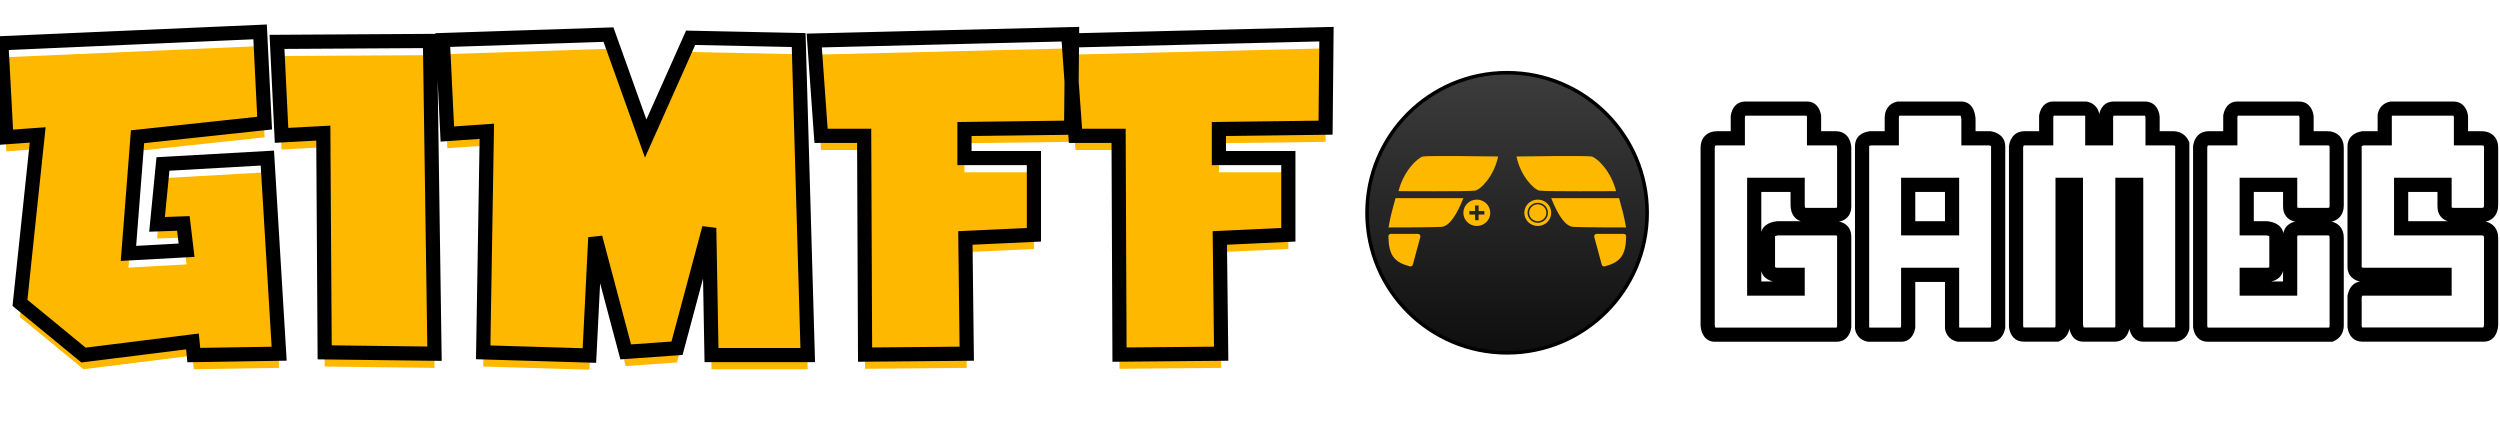 <svg width="705" height="125" viewBox="0 0 705 125" fill="none" xmlns="http://www.w3.org/2000/svg">
<mask id="path-1-outside-1_43_7" maskUnits="userSpaceOnUse" x="-2" y="6" width="379" height="97" fill="black">
<rect fill="white" x="-2" y="6" width="379" height="97"/>
<path d="M73.344 8.992L74.624 34.72L38.784 38.56L36.224 71.456L52.608 70.56L51.712 63.008L44.288 63.264L45.952 46.24L75.392 44.576L78.72 99.744L54.656 100.128L54.272 96.288L23.552 100.128L5.632 85.408L10.624 38.048L1.792 38.688L0.384 12.192L73.344 8.992ZM79.396 38.176L78.116 11.808L121.252 11.552L122.532 99.744L91.556 99.36L91.172 37.536L79.396 38.176ZM126.149 37.792L124.869 11.296L171.589 9.76L182.085 39.072L194.757 10.656L225.221 11.296L227.781 100.128H200.645L200.005 64.288L190.917 98.208L176.453 99.232L167.877 66.976L166.213 100.256L136.261 99.36L137.285 37.024L126.149 37.792ZM302.317 9.632L302.061 36L271.981 36.384V44.576H291.565V66.208L272.237 67.104L272.621 99.744L243.949 100L243.693 38.304H231.533L229.613 11.424L302.317 9.632ZM374.067 9.632L373.811 36L343.731 36.384V44.576H363.315V66.208L343.987 67.104L344.371 99.744L315.699 100L315.443 38.304H303.283L301.363 11.424L374.067 9.632Z"/>
</mask>
<g filter="url(#filter0_i_43_7)">
<path d="M73.344 8.992L74.624 34.72L38.784 38.56L36.224 71.456L52.608 70.56L51.712 63.008L44.288 63.264L45.952 46.24L75.392 44.576L78.72 99.744L54.656 100.128L54.272 96.288L23.552 100.128L5.632 85.408L10.624 38.048L1.792 38.688L0.384 12.192L73.344 8.992ZM79.396 38.176L78.116 11.808L121.252 11.552L122.532 99.744L91.556 99.36L91.172 37.536L79.396 38.176ZM126.149 37.792L124.869 11.296L171.589 9.76L182.085 39.072L194.757 10.656L225.221 11.296L227.781 100.128H200.645L200.005 64.288L190.917 98.208L176.453 99.232L167.877 66.976L166.213 100.256L136.261 99.36L137.285 37.024L126.149 37.792ZM302.317 9.632L302.061 36L271.981 36.384V44.576H291.565V66.208L272.237 67.104L272.621 99.744L243.949 100L243.693 38.304H231.533L229.613 11.424L302.317 9.632ZM374.067 9.632L373.811 36L343.731 36.384V44.576H363.315V66.208L343.987 67.104L344.371 99.744L315.699 100L315.443 38.304H303.283L301.363 11.424L374.067 9.632Z" fill="#FFB800"/>
</g>
<path d="M73.344 8.992L75.341 8.893L75.243 6.907L73.256 6.994L73.344 8.992ZM74.624 34.72L74.837 36.709L76.715 36.507L76.621 34.621L74.624 34.72ZM38.784 38.56L38.571 36.571L36.919 36.748L36.79 38.405L38.784 38.56ZM36.224 71.456L34.23 71.301L34.053 73.578L36.333 73.453L36.224 71.456ZM52.608 70.56L52.717 72.557L54.845 72.441L54.594 70.324L52.608 70.56ZM51.712 63.008L53.698 62.772L53.481 60.946L51.643 61.009L51.712 63.008ZM44.288 63.264L42.297 63.069L42.075 65.341L44.357 65.263L44.288 63.264ZM45.952 46.24L45.839 44.243L44.128 44.34L43.962 46.045L45.952 46.24ZM75.392 44.576L77.388 44.456L77.268 42.467L75.279 42.579L75.392 44.576ZM78.72 99.744L78.752 101.744L80.842 101.71L80.716 99.624L78.72 99.744ZM54.656 100.128L52.666 100.327L52.849 102.157L54.688 102.128L54.656 100.128ZM54.272 96.288L56.262 96.089L56.058 94.049L54.024 94.303L54.272 96.288ZM23.552 100.128L22.282 101.673L22.947 102.219L23.8 102.113L23.552 100.128ZM5.632 85.408L3.643 85.198L3.53 86.27L4.363 86.954L5.632 85.408ZM10.624 38.048L12.613 38.258L12.864 35.88L10.479 36.053L10.624 38.048ZM1.792 38.688L-0.205 38.794L-0.097 40.83L1.937 40.683L1.792 38.688ZM0.384 12.192L0.296 10.194L-1.72 10.282L-1.613 12.298L0.384 12.192ZM71.347 9.091L72.626 34.819L76.621 34.621L75.341 8.893L71.347 9.091ZM74.411 32.731L38.571 36.571L38.997 40.549L74.837 36.709L74.411 32.731ZM36.79 38.405L34.23 71.301L38.218 71.611L40.778 38.715L36.79 38.405ZM36.333 73.453L52.717 72.557L52.499 68.563L36.115 69.459L36.333 73.453ZM54.594 70.324L53.698 62.772L49.726 63.244L50.622 70.796L54.594 70.324ZM51.643 61.009L44.219 61.265L44.357 65.263L51.781 65.007L51.643 61.009ZM46.279 63.459L47.943 46.435L43.962 46.045L42.297 63.069L46.279 63.459ZM46.065 48.237L75.505 46.573L75.279 42.579L45.839 44.243L46.065 48.237ZM73.396 44.696L76.724 99.864L80.716 99.624L77.388 44.456L73.396 44.696ZM78.688 97.744L54.624 98.128L54.688 102.128L78.752 101.744L78.688 97.744ZM56.646 99.929L56.262 96.089L52.282 96.487L52.666 100.327L56.646 99.929ZM54.024 94.303L23.304 98.143L23.8 102.113L54.52 98.273L54.024 94.303ZM24.822 98.583L6.901 83.862L4.363 86.954L22.282 101.673L24.822 98.583ZM7.621 85.618L12.613 38.258L8.635 37.838L3.643 85.198L7.621 85.618ZM10.479 36.053L1.647 36.693L1.937 40.683L10.768 40.043L10.479 36.053ZM3.789 38.582L2.381 12.086L-1.613 12.298L-0.205 38.794L3.789 38.582ZM0.472 14.19L73.432 10.99L73.256 6.994L0.296 10.194L0.472 14.19ZM79.396 38.176L77.398 38.273L77.496 40.282L79.504 40.173L79.396 38.176ZM78.116 11.808L78.104 9.808L76.017 9.82L76.118 11.905L78.116 11.808ZM121.252 11.552L123.252 11.523L123.223 9.54L121.24 9.552L121.252 11.552ZM122.532 99.744L122.507 101.744L124.562 101.769L124.532 99.715L122.532 99.744ZM91.556 99.36L89.556 99.372L89.568 101.336L91.531 101.36L91.556 99.36ZM91.172 37.536L93.172 37.524L93.159 35.425L91.064 35.539L91.172 37.536ZM81.394 38.079L80.114 11.711L76.118 11.905L77.398 38.273L81.394 38.079ZM78.128 13.808L121.264 13.552L121.24 9.552L78.104 9.808L78.128 13.808ZM119.252 11.581L120.532 99.773L124.532 99.715L123.252 11.523L119.252 11.581ZM122.557 97.744L91.581 97.36L91.531 101.36L122.507 101.744L122.557 97.744ZM93.556 99.348L93.172 37.524L89.172 37.548L89.556 99.372L93.556 99.348ZM91.064 35.539L79.287 36.179L79.504 40.173L91.281 39.533L91.064 35.539ZM126.149 37.792L124.151 37.889L124.25 39.928L126.287 39.787L126.149 37.792ZM124.869 11.296L124.803 9.297L122.773 9.364L122.871 11.393L124.869 11.296ZM171.589 9.76L173.472 9.086L172.98 7.713L171.523 7.761L171.589 9.76ZM182.085 39.072L180.202 39.746L181.882 44.438L183.912 39.887L182.085 39.072ZM194.757 10.656L194.799 8.656L193.471 8.629L192.93 9.841L194.757 10.656ZM225.221 11.296L227.22 11.238L227.165 9.336L225.263 9.296L225.221 11.296ZM227.781 100.128V102.128H229.839L229.78 100.07L227.781 100.128ZM200.645 100.128L198.645 100.164L198.68 102.128H200.645V100.128ZM200.005 64.288L202.005 64.252L198.073 63.77L200.005 64.288ZM190.917 98.208L191.058 100.203L192.48 100.102L192.849 98.726L190.917 98.208ZM176.453 99.232L174.52 99.746L174.945 101.344L176.594 101.227L176.453 99.232ZM167.877 66.976L169.81 66.462L165.88 66.876L167.877 66.976ZM166.213 100.256L166.153 102.255L168.113 102.314L168.211 100.356L166.213 100.256ZM136.261 99.36L134.261 99.327L134.229 101.3L136.201 101.359L136.261 99.36ZM137.285 37.024L139.285 37.057L139.321 34.879L137.147 35.029L137.285 37.024ZM128.147 37.696L126.867 11.2L122.871 11.393L124.151 37.889L128.147 37.696ZM124.935 13.295L171.655 11.759L171.523 7.761L124.803 9.297L124.935 13.295ZM169.706 10.434L180.202 39.746L183.968 38.398L173.472 9.086L169.706 10.434ZM183.912 39.887L196.584 11.471L192.93 9.841L180.258 38.257L183.912 39.887ZM194.715 12.656L225.179 13.296L225.263 9.296L194.799 8.656L194.715 12.656ZM223.222 11.354L225.782 100.186L229.78 100.07L227.22 11.238L223.222 11.354ZM227.781 98.128H200.645V102.128H227.781V98.128ZM202.645 100.092L202.005 64.252L198.005 64.324L198.645 100.164L202.645 100.092ZM198.073 63.77L188.985 97.69L192.849 98.726L201.937 64.806L198.073 63.77ZM190.776 96.213L176.312 97.237L176.594 101.227L191.058 100.203L190.776 96.213ZM178.386 98.718L169.81 66.462L165.944 67.49L174.52 99.746L178.386 98.718ZM165.88 66.876L164.215 100.156L168.211 100.356L169.875 67.076L165.88 66.876ZM166.273 98.257L136.321 97.361L136.201 101.359L166.153 102.255L166.273 98.257ZM138.261 99.393L139.285 37.057L135.285 36.991L134.261 99.327L138.261 99.393ZM137.147 35.029L126.011 35.797L126.287 39.787L137.423 39.019L137.147 35.029ZM302.317 9.632L304.317 9.651L304.337 7.582L302.268 7.633L302.317 9.632ZM302.061 36L302.087 38L304.042 37.975L304.061 36.019L302.061 36ZM271.981 36.384L271.955 34.384L269.981 34.409V36.384H271.981ZM271.981 44.576H269.981V46.576H271.981V44.576ZM291.565 44.576H293.565V42.576H291.565V44.576ZM291.565 66.208L291.658 68.206L293.565 68.117V66.208H291.565ZM272.237 67.104L272.144 65.106L270.214 65.196L270.237 67.127L272.237 67.104ZM272.621 99.744L272.639 101.744L274.644 101.726L274.621 99.721L272.621 99.744ZM243.949 100L241.949 100.008L241.957 102.018L243.967 102L243.949 100ZM243.693 38.304L245.693 38.296L245.685 36.304H243.693V38.304ZM231.533 38.304L229.538 38.447L229.671 40.304H231.533V38.304ZM229.613 11.424L229.564 9.425L227.469 9.476L227.618 11.566L229.613 11.424ZM300.317 9.613L300.061 35.981L304.061 36.019L304.317 9.651L300.317 9.613ZM302.035 34L271.955 34.384L272.007 38.384L302.087 38L302.035 34ZM269.981 36.384V44.576H273.981V36.384H269.981ZM271.981 46.576H291.565V42.576H271.981V46.576ZM289.565 44.576V66.208H293.565V44.576H289.565ZM291.472 64.21L272.144 65.106L272.33 69.102L291.658 68.206L291.472 64.21ZM270.237 67.127L270.621 99.767L274.621 99.721L274.237 67.081L270.237 67.127ZM272.603 97.744L243.931 98L243.967 102L272.639 101.744L272.603 97.744ZM245.949 99.992L245.693 38.296L241.693 38.312L241.949 100.008L245.949 99.992ZM243.693 36.304H231.533V40.304H243.693V36.304ZM233.528 38.161L231.608 11.281L227.618 11.566L229.538 38.447L233.528 38.161ZM229.662 13.423L302.366 11.631L302.268 7.633L229.564 9.425L229.662 13.423ZM374.067 9.632L376.067 9.651L376.087 7.582L374.018 7.633L374.067 9.632ZM373.811 36L373.837 38L375.792 37.975L375.811 36.019L373.811 36ZM343.731 36.384L343.705 34.384L341.731 34.409V36.384H343.731ZM343.731 44.576H341.731V46.576H343.731V44.576ZM363.315 44.576H365.315V42.576H363.315V44.576ZM363.315 66.208L363.408 68.206L365.315 68.117V66.208H363.315ZM343.987 67.104L343.894 65.106L341.964 65.196L341.987 67.127L343.987 67.104ZM344.371 99.744L344.389 101.744L346.394 101.726L346.371 99.721L344.371 99.744ZM315.699 100L313.699 100.008L313.707 102.018L315.717 102L315.699 100ZM315.443 38.304L317.443 38.296L317.435 36.304H315.443V38.304ZM303.283 38.304L301.288 38.447L301.421 40.304H303.283V38.304ZM301.363 11.424L301.314 9.425L299.219 9.476L299.368 11.566L301.363 11.424ZM372.067 9.613L371.811 35.981L375.811 36.019L376.067 9.651L372.067 9.613ZM373.785 34L343.705 34.384L343.757 38.384L373.837 38L373.785 34ZM341.731 36.384V44.576H345.731V36.384H341.731ZM343.731 46.576H363.315V42.576H343.731V46.576ZM361.315 44.576V66.208H365.315V44.576H361.315ZM363.222 64.21L343.894 65.106L344.08 69.102L363.408 68.206L363.222 64.21ZM341.987 67.127L342.371 99.767L346.371 99.721L345.987 67.081L341.987 67.127ZM344.353 97.744L315.681 98L315.717 102L344.389 101.744L344.353 97.744ZM317.699 99.992L317.443 38.296L313.443 38.312L313.699 100.008L317.699 99.992ZM315.443 36.304H303.283V40.304H315.443V36.304ZM305.278 38.161L303.358 11.281L299.368 11.566L301.288 38.447L305.278 38.161ZM301.412 13.423L374.116 11.631L374.018 7.633L301.314 9.425L301.412 13.423Z" fill="black" mask="url(#path-1-outside-1_43_7)"/>
<mask id="path-3-outside-2_43_7" maskUnits="userSpaceOnUse" x="479" y="28" width="226" height="69" fill="black">
<rect fill="white" x="479" y="28" width="226" height="69"/>
<path d="M492.188 30.625H509.688C510.646 30.625 511.271 31.333 511.562 32.75V39H517.688C519.125 39 519.917 39.875 520.062 41.625V58.25C520.062 59.833 519.146 60.625 517.312 60.625H509.438C507.771 60.625 506.938 59.667 506.938 57.75V52.125H494.688V81.375H506.938V77.5H500.812C499.312 77.229 498.562 76.562 498.562 75.5V66.375C498.562 65.271 499.479 64.604 501.312 64.375H517.312C519.146 64.375 520.062 65.167 520.062 66.75V92.125C519.833 93.625 519.125 94.375 517.938 94.375H483.562C482.417 94.375 481.75 93.5 481.562 91.75V41.75C481.562 39.917 482.479 39 484.312 39H490.062V32.875C490.292 31.375 491 30.625 492.188 30.625ZM553.107 30.625C554.295 30.625 554.962 31.625 555.107 33.625V39H561.107C562.691 39.271 563.482 40.021 563.482 41.25V92.25C563.17 93.667 562.545 94.375 561.607 94.375H552.357C551.316 94.167 550.691 93.542 550.482 92.5V77.5H538.107V92.25C537.795 93.667 537.17 94.375 536.232 94.375H526.982C525.941 94.167 525.316 93.542 525.107 92.5V41.125C525.107 39.917 525.899 39.208 527.482 39H533.482V33.25C533.482 31.792 534.107 30.917 535.357 30.625H553.107ZM538.107 52.125V64.375H550.482V52.125H538.107ZM578.902 30.625H588.152C589.194 30.833 589.819 31.458 590.027 32.5V39H593.902V32.875C594.132 31.375 594.84 30.625 596.027 30.625H604.902C606.111 30.625 606.819 31.417 607.027 33V39H612.777C614.048 39 614.923 39.542 615.402 40.625V92.469C615.194 93.531 614.569 94.156 613.527 94.344H604.277C603.34 94.344 602.715 93.635 602.402 92.219V52.125H598.527V92.219C598.277 93.635 597.569 94.344 596.402 94.344H587.402C586.215 94.344 585.548 93.344 585.402 91.344V52.125H581.652V91.719C581.652 93.01 581.111 93.885 580.027 94.344H570.652C569.465 94.344 568.757 93.594 568.527 92.094V41.375C568.777 39.792 569.569 39 570.902 39H577.027V32.75C577.34 31.333 577.965 30.625 578.902 30.625ZM630.822 30.625H648.322C649.51 30.625 650.218 31.375 650.447 32.875V39H656.197C658.031 39 658.947 39.917 658.947 41.75V57.875C658.947 59.708 658.031 60.625 656.197 60.625H648.572C646.739 60.625 645.822 59.833 645.822 58.25V52.125H633.572V64.375H639.197C641.031 64.604 641.947 65.271 641.947 66.375V75.375C641.947 76.562 641.197 77.271 639.697 77.5H633.572V81.375H645.822V66.75C645.822 65.167 646.739 64.375 648.572 64.375H656.197C658.031 64.375 658.947 65.292 658.947 67.125V91.75C658.947 93.021 658.406 93.896 657.322 94.375H622.572C621.385 94.375 620.677 93.625 620.447 92.125V41.375C620.697 39.792 621.489 39 622.822 39H628.947V32.75C629.239 31.333 629.864 30.625 630.822 30.625ZM674.367 30.625H691.867C693.055 30.625 693.763 31.375 693.992 32.875V39H699.742C701.576 39 702.492 39.917 702.492 41.75V57.75C702.492 59.667 701.534 60.625 699.617 60.625H692.117C690.284 60.625 689.367 59.833 689.367 58.25V52.125H677.117V64.375H699.617C701.534 64.375 702.492 65.333 702.492 67.25V91.594C702.326 93.427 701.659 94.344 700.492 94.344H666.117C664.93 94.344 664.222 93.594 663.992 92.094V83.625C664.305 82.125 664.972 81.375 665.992 81.375H689.367V77.5H666.242C664.742 77.271 663.992 76.521 663.992 75.25V41.25C663.992 40.021 664.784 39.271 666.367 39H672.492V32.5C672.701 31.458 673.326 30.833 674.367 30.625Z"/>
</mask>
<g filter="url(#filter1_i_43_7)">
<path d="M492.188 30.625H509.688C510.646 30.625 511.271 31.333 511.562 32.75V39H517.688C519.125 39 519.917 39.875 520.062 41.625V58.25C520.062 59.833 519.146 60.625 517.312 60.625H509.438C507.771 60.625 506.938 59.667 506.938 57.75V52.125H494.688V81.375H506.938V77.5H500.812C499.312 77.229 498.562 76.562 498.562 75.5V66.375C498.562 65.271 499.479 64.604 501.312 64.375H517.312C519.146 64.375 520.062 65.167 520.062 66.75V92.125C519.833 93.625 519.125 94.375 517.938 94.375H483.562C482.417 94.375 481.75 93.5 481.562 91.75V41.75C481.562 39.917 482.479 39 484.312 39H490.062V32.875C490.292 31.375 491 30.625 492.188 30.625ZM553.107 30.625C554.295 30.625 554.962 31.625 555.107 33.625V39H561.107C562.691 39.271 563.482 40.021 563.482 41.25V92.25C563.17 93.667 562.545 94.375 561.607 94.375H552.357C551.316 94.167 550.691 93.542 550.482 92.5V77.5H538.107V92.25C537.795 93.667 537.17 94.375 536.232 94.375H526.982C525.941 94.167 525.316 93.542 525.107 92.5V41.125C525.107 39.917 525.899 39.208 527.482 39H533.482V33.25C533.482 31.792 534.107 30.917 535.357 30.625H553.107ZM538.107 52.125V64.375H550.482V52.125H538.107ZM578.902 30.625H588.152C589.194 30.833 589.819 31.458 590.027 32.5V39H593.902V32.875C594.132 31.375 594.84 30.625 596.027 30.625H604.902C606.111 30.625 606.819 31.417 607.027 33V39H612.777C614.048 39 614.923 39.542 615.402 40.625V92.469C615.194 93.531 614.569 94.156 613.527 94.344H604.277C603.34 94.344 602.715 93.635 602.402 92.219V52.125H598.527V92.219C598.277 93.635 597.569 94.344 596.402 94.344H587.402C586.215 94.344 585.548 93.344 585.402 91.344V52.125H581.652V91.719C581.652 93.01 581.111 93.885 580.027 94.344H570.652C569.465 94.344 568.757 93.594 568.527 92.094V41.375C568.777 39.792 569.569 39 570.902 39H577.027V32.75C577.34 31.333 577.965 30.625 578.902 30.625ZM630.822 30.625H648.322C649.51 30.625 650.218 31.375 650.447 32.875V39H656.197C658.031 39 658.947 39.917 658.947 41.75V57.875C658.947 59.708 658.031 60.625 656.197 60.625H648.572C646.739 60.625 645.822 59.833 645.822 58.25V52.125H633.572V64.375H639.197C641.031 64.604 641.947 65.271 641.947 66.375V75.375C641.947 76.562 641.197 77.271 639.697 77.5H633.572V81.375H645.822V66.75C645.822 65.167 646.739 64.375 648.572 64.375H656.197C658.031 64.375 658.947 65.292 658.947 67.125V91.75C658.947 93.021 658.406 93.896 657.322 94.375H622.572C621.385 94.375 620.677 93.625 620.447 92.125V41.375C620.697 39.792 621.489 39 622.822 39H628.947V32.75C629.239 31.333 629.864 30.625 630.822 30.625ZM674.367 30.625H691.867C693.055 30.625 693.763 31.375 693.992 32.875V39H699.742C701.576 39 702.492 39.917 702.492 41.75V57.75C702.492 59.667 701.534 60.625 699.617 60.625H692.117C690.284 60.625 689.367 59.833 689.367 58.25V52.125H677.117V64.375H699.617C701.534 64.375 702.492 65.333 702.492 67.25V91.594C702.326 93.427 701.659 94.344 700.492 94.344H666.117C664.93 94.344 664.222 93.594 663.992 92.094V83.625C664.305 82.125 664.972 81.375 665.992 81.375H689.367V77.5H666.242C664.742 77.271 663.992 76.521 663.992 75.25V41.25C663.992 40.021 664.784 39.271 666.367 39H672.492V32.5C672.701 31.458 673.326 30.833 674.367 30.625Z" fill="white"/>
</g>
<path d="M511.562 32.75H513.562V32.546L513.521 32.347L511.562 32.75ZM511.562 39H509.562V41H511.562V39ZM520.062 41.625H522.062V41.542L522.056 41.459L520.062 41.625ZM506.938 52.125H508.938V50.125H506.938V52.125ZM494.688 52.125V50.125H492.688V52.125H494.688ZM494.688 81.375H492.688V83.375H494.688V81.375ZM506.938 81.375V83.375H508.938V81.375H506.938ZM506.938 77.5H508.938V75.5H506.938V77.5ZM500.812 77.5L500.457 79.468L500.633 79.5H500.812V77.5ZM501.312 64.375V62.375H501.188L501.064 62.39L501.312 64.375ZM520.062 92.125L522.04 92.427L522.062 92.277V92.125H520.062ZM481.562 91.75H479.562V91.857L479.574 91.963L481.562 91.75ZM490.062 39V41H492.062V39H490.062ZM490.062 32.875L488.085 32.573L488.062 32.723V32.875H490.062ZM492.188 32.625H509.688V28.625H492.188V32.625ZM509.688 32.625C509.675 32.625 509.612 32.621 509.527 32.583C509.441 32.545 509.391 32.497 509.375 32.48C509.365 32.468 509.396 32.499 509.445 32.612C509.494 32.727 509.552 32.901 509.604 33.153L513.521 32.347C513.34 31.463 513.009 30.552 512.375 29.833C511.676 29.041 510.731 28.625 509.688 28.625V32.625ZM509.562 32.75V39H513.562V32.75H509.562ZM511.562 41H517.688V37H511.562V41ZM517.688 41C517.846 41 517.909 41.024 517.914 41.026C517.916 41.027 517.909 41.024 517.898 41.016C517.887 41.009 517.879 41.001 517.876 40.998C517.865 40.986 518.016 41.149 518.069 41.791L522.056 41.459C521.963 40.351 521.645 39.202 520.842 38.314C519.986 37.368 518.838 37 517.688 37V41ZM518.062 41.625V58.25H522.062V41.625H518.062ZM518.062 58.25C518.062 58.458 518.032 58.55 518.025 58.569C518.022 58.576 518.036 58.545 518.068 58.518C518.119 58.473 517.987 58.625 517.312 58.625V62.625C518.471 62.625 519.714 62.381 520.682 61.545C521.707 60.66 522.062 59.433 522.062 58.25H518.062ZM517.312 58.625H509.438V62.625H517.312V58.625ZM509.438 58.625C509.208 58.625 509.095 58.592 509.06 58.578C509.036 58.569 509.053 58.573 509.072 58.594C509.099 58.625 508.938 58.463 508.938 57.75H504.938C504.938 58.953 505.193 60.229 506.053 61.219C506.96 62.261 508.217 62.625 509.438 62.625V58.625ZM508.938 57.75V52.125H504.938V57.75H508.938ZM506.938 50.125H494.688V54.125H506.938V50.125ZM492.688 52.125V81.375H496.688V52.125H492.688ZM494.688 83.375H506.938V79.375H494.688V83.375ZM508.938 81.375V77.5H504.938V81.375H508.938ZM506.938 75.5H500.812V79.5H506.938V75.5ZM501.168 75.532C500.901 75.484 500.717 75.426 500.597 75.376C500.478 75.327 500.444 75.294 500.454 75.302C500.469 75.316 500.508 75.359 500.538 75.427C500.566 75.492 500.562 75.527 500.562 75.5H496.562C496.562 76.564 496.967 77.554 497.796 78.292C498.553 78.965 499.519 79.299 500.457 79.468L501.168 75.532ZM500.562 75.5V66.375H496.562V75.5H500.562ZM500.562 66.375C500.562 66.384 500.558 66.456 500.511 66.548C500.464 66.639 500.414 66.673 500.426 66.664C500.447 66.65 500.532 66.595 500.729 66.531C500.924 66.467 501.196 66.405 501.561 66.36L501.064 62.39C500.001 62.523 498.926 62.809 498.074 63.429C497.114 64.127 496.562 65.163 496.562 66.375H500.562ZM501.312 66.375H517.312V62.375H501.312V66.375ZM517.312 66.375C517.987 66.375 518.119 66.527 518.068 66.482C518.036 66.455 518.022 66.424 518.025 66.431C518.032 66.45 518.062 66.543 518.062 66.75H522.062C522.062 65.567 521.707 64.34 520.682 63.455C519.714 62.619 518.471 62.375 517.312 62.375V66.375ZM518.062 66.75V92.125H522.062V66.75H518.062ZM518.085 91.823C518.005 92.351 517.877 92.469 517.905 92.439C517.927 92.417 517.964 92.39 518.003 92.375C518.035 92.362 518.023 92.375 517.938 92.375V96.375C518.991 96.375 520.023 96.022 520.813 95.186C521.55 94.406 521.891 93.399 522.04 92.427L518.085 91.823ZM517.938 92.375H483.562V96.375H517.938V92.375ZM483.562 92.375C483.535 92.375 483.583 92.371 483.662 92.41C483.745 92.45 483.788 92.499 483.794 92.507C483.794 92.507 483.783 92.492 483.764 92.455C483.746 92.418 483.721 92.361 483.695 92.28C483.641 92.114 483.587 91.872 483.551 91.537L479.574 91.963C479.685 93.004 479.962 94.078 480.612 94.931C481.342 95.888 482.396 96.375 483.562 96.375V92.375ZM483.562 91.75V41.75H479.562V91.75H483.562ZM483.562 41.75C483.562 41.142 483.713 41.053 483.664 41.102C483.615 41.151 483.704 41 484.312 41V37C483.088 37 481.801 37.308 480.836 38.273C479.87 39.239 479.562 40.525 479.562 41.75H483.562ZM484.312 41H490.062V37H484.312V41ZM492.062 39V32.875H488.062V39H492.062ZM492.04 33.177C492.12 32.649 492.248 32.531 492.22 32.561C492.198 32.583 492.161 32.61 492.122 32.625C492.09 32.638 492.102 32.625 492.188 32.625V28.625C491.134 28.625 490.102 28.978 489.312 29.814C488.575 30.594 488.234 31.601 488.085 32.573L492.04 33.177ZM555.107 33.625H557.107V33.552L557.102 33.48L555.107 33.625ZM555.107 39H553.107V41H555.107V39ZM561.107 39L561.445 37.029L561.277 37H561.107V39ZM563.482 92.25L565.436 92.681L565.482 92.468V92.25H563.482ZM552.357 94.375L551.965 96.336L552.159 96.375H552.357V94.375ZM550.482 92.5H548.482V92.698L548.521 92.892L550.482 92.5ZM550.482 77.5H552.482V75.5H550.482V77.5ZM538.107 77.5V75.5H536.107V77.5H538.107ZM538.107 92.25L540.061 92.681L540.107 92.468V92.25H538.107ZM526.982 94.375L526.59 96.336L526.784 96.375H526.982V94.375ZM525.107 92.5H523.107V92.698L523.146 92.892L525.107 92.5ZM527.482 39V37H527.351L527.222 37.017L527.482 39ZM533.482 39V41H535.482V39H533.482ZM535.357 30.625V28.625H535.127L534.903 28.677L535.357 30.625ZM538.107 52.125V50.125H536.107V52.125H538.107ZM538.107 64.375H536.107V66.375H538.107V64.375ZM550.482 64.375V66.375H552.482V64.375H550.482ZM550.482 52.125H552.482V50.125H550.482V52.125ZM553.107 32.625C553.116 32.625 553.047 32.624 552.951 32.573C552.857 32.522 552.823 32.468 552.834 32.484C552.852 32.511 552.909 32.611 552.97 32.835C553.03 33.057 553.083 33.363 553.113 33.77L557.102 33.48C557.019 32.339 556.775 31.185 556.162 30.266C555.463 29.217 554.38 28.625 553.107 28.625V32.625ZM553.107 33.625V39H557.107V33.625H553.107ZM555.107 41H561.107V37H555.107V41ZM560.77 40.971C561.046 41.019 561.235 41.078 561.357 41.13C561.476 41.182 561.515 41.219 561.513 41.218C561.506 41.211 561.488 41.188 561.477 41.161C561.468 41.139 561.482 41.159 561.482 41.25H565.482C565.482 40.163 565.111 39.116 564.264 38.314C563.475 37.566 562.452 37.201 561.445 37.029L560.77 40.971ZM561.482 41.25V92.25H565.482V41.25H561.482ZM561.529 91.819C561.473 92.075 561.412 92.253 561.36 92.372C561.307 92.492 561.273 92.528 561.28 92.52C561.291 92.507 561.339 92.46 561.426 92.421C561.514 92.381 561.584 92.375 561.607 92.375V96.375C562.655 96.375 563.59 95.948 564.279 95.167C564.905 94.458 565.242 93.558 565.436 92.681L561.529 91.819ZM561.607 92.375H552.357V96.375H561.607V92.375ZM552.75 92.414C552.537 92.371 552.503 92.317 552.522 92.336C552.541 92.355 552.486 92.321 552.444 92.108L548.521 92.892C548.687 93.721 549.049 94.52 549.693 95.164C550.337 95.808 551.137 96.17 551.965 96.336L552.75 92.414ZM552.482 92.5V77.5H548.482V92.5H552.482ZM550.482 75.5H538.107V79.5H550.482V75.5ZM536.107 77.5V92.25H540.107V77.5H536.107ZM536.154 91.819C536.098 92.075 536.037 92.253 535.985 92.372C535.932 92.492 535.898 92.528 535.905 92.52C535.916 92.507 535.964 92.46 536.051 92.421C536.139 92.381 536.209 92.375 536.232 92.375V96.375C537.28 96.375 538.215 95.948 538.904 95.167C539.53 94.458 539.867 93.558 540.061 92.681L536.154 91.819ZM536.232 92.375H526.982V96.375H536.232V92.375ZM527.375 92.414C527.162 92.371 527.128 92.317 527.147 92.336C527.166 92.355 527.111 92.321 527.069 92.108L523.146 92.892C523.312 93.721 523.674 94.52 524.318 95.164C524.962 95.808 525.762 96.17 526.59 96.336L527.375 92.414ZM527.107 92.5V41.125H523.107V92.5H527.107ZM527.107 41.125C527.107 41.042 527.121 41.037 527.104 41.076C527.086 41.121 527.055 41.16 527.035 41.178C527.021 41.191 527.049 41.16 527.164 41.116C527.281 41.071 527.467 41.019 527.743 40.983L527.222 37.017C526.22 37.149 525.179 37.471 524.368 38.197C523.487 38.985 523.107 40.038 523.107 41.125H527.107ZM527.482 41H533.482V37H527.482V41ZM535.482 39V33.25H531.482V39H535.482ZM535.482 33.25C535.482 33.025 535.507 32.875 535.532 32.783C535.555 32.695 535.578 32.664 535.579 32.663C535.58 32.661 535.58 32.661 535.58 32.661C535.58 32.661 535.579 32.661 535.58 32.661C535.58 32.661 535.581 32.66 535.583 32.659C535.585 32.657 535.588 32.655 535.594 32.651C535.615 32.638 535.679 32.604 535.812 32.573L534.903 28.677C533.901 28.911 532.972 29.431 532.324 30.337C531.696 31.216 531.482 32.25 531.482 33.25H535.482ZM535.357 32.625H553.107V28.625H535.357V32.625ZM536.107 52.125V64.375H540.107V52.125H536.107ZM538.107 66.375H550.482V62.375H538.107V66.375ZM552.482 64.375V52.125H548.482V64.375H552.482ZM550.482 50.125H538.107V54.125H550.482V50.125ZM588.152 30.625L588.545 28.664L588.351 28.625H588.152V30.625ZM590.027 32.5H592.027V32.302L591.989 32.108L590.027 32.5ZM590.027 39H588.027V41H590.027V39ZM593.902 39V41H595.902V39H593.902ZM593.902 32.875L591.925 32.573L591.902 32.723V32.875H593.902ZM607.027 33H609.027V32.869L609.01 32.739L607.027 33ZM607.027 39H605.027V41H607.027V39ZM615.402 40.625H617.402V40.202L617.232 39.816L615.402 40.625ZM615.402 92.469L617.365 92.854L617.402 92.663V92.469H615.402ZM613.527 94.344V96.344H613.706L613.882 96.312L613.527 94.344ZM602.402 92.219H600.402V92.437L600.449 92.65L602.402 92.219ZM602.402 52.125H604.402V50.125H602.402V52.125ZM598.527 52.125V50.125H596.527V52.125H598.527ZM598.527 92.219L600.497 92.566L600.527 92.394V92.219H598.527ZM585.402 91.344H583.402V91.417L583.408 91.489L585.402 91.344ZM585.402 52.125H587.402V50.125H585.402V52.125ZM581.652 52.125V50.125H579.652V52.125H581.652ZM580.027 94.344V96.344H580.433L580.807 96.186L580.027 94.344ZM568.527 92.094H566.527V92.246L566.55 92.396L568.527 92.094ZM568.527 41.375L566.552 41.063L566.527 41.218V41.375H568.527ZM577.027 39V41H579.027V39H577.027ZM577.027 32.75L575.074 32.319L575.027 32.532V32.75H577.027ZM578.902 32.625H588.152V28.625H578.902V32.625ZM587.76 32.586C587.973 32.629 588.007 32.683 587.988 32.664C587.969 32.645 588.024 32.679 588.066 32.892L591.989 32.108C591.823 31.279 591.461 30.48 590.817 29.836C590.173 29.192 589.373 28.83 588.545 28.664L587.76 32.586ZM588.027 32.5V39H592.027V32.5H588.027ZM590.027 41H593.902V37H590.027V41ZM595.902 39V32.875H591.902V39H595.902ZM595.88 33.177C595.96 32.649 596.088 32.531 596.06 32.561C596.038 32.583 596.001 32.61 595.962 32.625C595.93 32.638 595.942 32.625 596.027 32.625V28.625C594.974 28.625 593.942 28.978 593.152 29.814C592.415 30.594 592.074 31.601 591.925 32.573L595.88 33.177ZM596.027 32.625H604.902V28.625H596.027V32.625ZM604.902 32.625C604.985 32.625 604.991 32.638 604.951 32.622C604.906 32.603 604.868 32.573 604.85 32.552C604.837 32.538 604.867 32.566 604.912 32.681C604.957 32.798 605.008 32.984 605.045 33.261L609.01 32.739C608.879 31.737 608.557 30.697 607.83 29.885C607.043 29.005 605.989 28.625 604.902 28.625V32.625ZM605.027 33V39H609.027V33H605.027ZM607.027 41H612.777V37H607.027V41ZM612.777 41C613.128 41 613.28 41.073 613.334 41.107C613.379 41.135 613.471 41.204 613.573 41.434L617.232 39.816C616.854 38.963 616.27 38.219 615.44 37.706C614.619 37.198 613.698 37 612.777 37V41ZM613.402 40.625V92.469H617.402V40.625H613.402ZM613.44 92.084C613.395 92.314 613.337 92.346 613.363 92.32C613.371 92.312 613.373 92.314 613.354 92.323C613.333 92.334 613.278 92.357 613.173 92.375L613.882 96.312C614.723 96.161 615.538 95.803 616.192 95.149C616.843 94.497 617.202 93.686 617.365 92.854L613.44 92.084ZM613.527 92.344H604.277V96.344H613.527V92.344ZM604.277 92.344C604.301 92.344 604.371 92.35 604.459 92.389C604.546 92.429 604.594 92.476 604.605 92.489C604.612 92.497 604.578 92.46 604.525 92.341C604.473 92.222 604.412 92.043 604.356 91.788L600.449 92.65C600.643 93.527 600.98 94.427 601.606 95.136C602.295 95.916 603.23 96.344 604.277 96.344V92.344ZM604.402 92.219V52.125H600.402V92.219H604.402ZM602.402 50.125H598.527V54.125H602.402V50.125ZM596.527 52.125V92.219H600.527V52.125H596.527ZM596.558 91.871C596.474 92.344 596.357 92.436 596.395 92.398C596.418 92.375 596.454 92.352 596.485 92.34C596.51 92.33 596.492 92.344 596.402 92.344V96.344C597.422 96.344 598.432 96.018 599.223 95.227C599.969 94.481 600.331 93.51 600.497 92.566L596.558 91.871ZM596.402 92.344H587.402V96.344H596.402V92.344ZM587.402 92.344C587.394 92.344 587.463 92.344 587.559 92.396C587.653 92.447 587.687 92.501 587.676 92.484C587.658 92.458 587.601 92.358 587.54 92.133C587.48 91.911 587.427 91.605 587.397 91.198L583.408 91.489C583.491 92.63 583.735 93.784 584.348 94.703C585.047 95.751 586.13 96.344 587.402 96.344V92.344ZM587.402 91.344V52.125H583.402V91.344H587.402ZM585.402 50.125H581.652V54.125H585.402V50.125ZM579.652 52.125V91.719H583.652V52.125H579.652ZM579.652 91.719C579.652 92.087 579.576 92.241 579.546 92.291C579.523 92.328 579.465 92.41 579.248 92.502L580.807 96.186C581.673 95.819 582.428 95.235 582.947 94.397C583.458 93.571 583.652 92.642 583.652 91.719H579.652ZM580.027 92.344H570.652V96.344H580.027V92.344ZM570.652 92.344C570.567 92.344 570.555 92.331 570.587 92.343C570.626 92.359 570.663 92.385 570.685 92.408C570.713 92.438 570.585 92.319 570.505 91.792L566.55 92.396C566.699 93.368 567.04 94.375 567.777 95.154C568.567 95.991 569.599 96.344 570.652 96.344V92.344ZM570.527 92.094V41.375H566.527V92.094H570.527ZM570.503 41.687C570.59 41.139 570.73 41.001 570.723 41.008C570.715 41.016 570.702 41.023 570.702 41.023C570.709 41.02 570.766 41 570.902 41V37C569.814 37 568.736 37.338 567.895 38.179C567.096 38.978 566.715 40.028 566.552 41.063L570.503 41.687ZM570.902 41H577.027V37H570.902V41ZM579.027 39V32.75H575.027V39H579.027ZM578.981 33.181C579.037 32.925 579.098 32.747 579.15 32.628C579.203 32.508 579.237 32.472 579.23 32.48C579.219 32.493 579.171 32.54 579.084 32.579C578.996 32.619 578.926 32.625 578.902 32.625V28.625C577.855 28.625 576.92 29.052 576.231 29.833C575.605 30.542 575.268 31.442 575.074 32.319L578.981 33.181ZM650.447 32.875H652.447V32.723L652.425 32.573L650.447 32.875ZM650.447 39H648.447V41H650.447V39ZM645.822 52.125H647.822V50.125H645.822V52.125ZM633.572 52.125V50.125H631.572V52.125H633.572ZM633.572 64.375H631.572V66.375H633.572V64.375ZM639.197 64.375L639.446 62.39L639.322 62.375H639.197V64.375ZM639.697 77.5V79.5H639.849L640 79.477L639.697 77.5ZM633.572 77.5V75.5H631.572V77.5H633.572ZM633.572 81.375H631.572V83.375H633.572V81.375ZM645.822 81.375V83.375H647.822V81.375H645.822ZM657.322 94.375V96.375H657.745L658.132 96.204L657.322 94.375ZM620.447 92.125H618.447V92.277L618.47 92.427L620.447 92.125ZM620.447 41.375L618.472 41.063L618.447 41.218V41.375H620.447ZM628.947 39V41H630.947V39H628.947ZM628.947 32.75L626.989 32.347L626.947 32.546V32.75H628.947ZM630.822 32.625H648.322V28.625H630.822V32.625ZM648.322 32.625C648.408 32.625 648.42 32.638 648.388 32.625C648.349 32.61 648.312 32.583 648.29 32.561C648.262 32.531 648.39 32.649 648.47 33.177L652.425 32.573C652.276 31.601 651.935 30.594 651.198 29.814C650.408 28.978 649.376 28.625 648.322 28.625V32.625ZM648.447 32.875V39H652.447V32.875H648.447ZM650.447 41H656.197V37H650.447V41ZM656.197 41C656.806 41 656.895 41.151 656.846 41.102C656.797 41.053 656.947 41.142 656.947 41.75H660.947C660.947 40.525 660.64 39.239 659.674 38.273C658.709 37.308 657.422 37 656.197 37V41ZM656.947 41.75V57.875H660.947V41.75H656.947ZM656.947 57.875C656.947 58.483 656.797 58.572 656.846 58.523C656.895 58.474 656.806 58.625 656.197 58.625V62.625C657.422 62.625 658.709 62.317 659.674 61.352C660.64 60.386 660.947 59.1 660.947 57.875H656.947ZM656.197 58.625H648.572V62.625H656.197V58.625ZM648.572 58.625C647.898 58.625 647.766 58.473 647.817 58.518C647.849 58.545 647.863 58.576 647.86 58.569C647.853 58.55 647.822 58.458 647.822 58.25H643.822C643.822 59.433 644.178 60.66 645.203 61.545C646.171 62.381 647.414 62.625 648.572 62.625V58.625ZM647.822 58.25V52.125H643.822V58.25H647.822ZM645.822 50.125H633.572V54.125H645.822V50.125ZM631.572 52.125V64.375H635.572V52.125H631.572ZM633.572 66.375H639.197V62.375H633.572V66.375ZM638.949 66.36C639.314 66.405 639.586 66.467 639.781 66.531C639.978 66.595 640.063 66.65 640.084 66.664C640.096 66.673 640.046 66.639 639.999 66.548C639.952 66.456 639.947 66.384 639.947 66.375H643.947C643.947 65.163 643.396 64.127 642.436 63.429C641.584 62.809 640.509 62.523 639.446 62.39L638.949 66.36ZM639.947 66.375V75.375H643.947V66.375H639.947ZM639.947 75.375C639.947 75.461 639.934 75.472 639.947 75.44C639.962 75.401 639.989 75.364 640.012 75.343C640.041 75.315 639.923 75.442 639.395 75.523L640 79.477C640.972 79.329 641.979 78.987 642.758 78.251C643.595 77.461 643.947 76.428 643.947 75.375H639.947ZM639.697 75.5H633.572V79.5H639.697V75.5ZM631.572 77.5V81.375H635.572V77.5H631.572ZM633.572 83.375H645.822V79.375H633.572V83.375ZM647.822 81.375V66.75H643.822V81.375H647.822ZM647.822 66.75C647.822 66.543 647.853 66.45 647.86 66.431C647.863 66.424 647.849 66.455 647.817 66.482C647.766 66.527 647.898 66.375 648.572 66.375V62.375C647.414 62.375 646.171 62.619 645.203 63.455C644.178 64.34 643.822 65.567 643.822 66.75H647.822ZM648.572 66.375H656.197V62.375H648.572V66.375ZM656.197 66.375C656.806 66.375 656.895 66.526 656.846 66.477C656.797 66.428 656.947 66.517 656.947 67.125H660.947C660.947 65.9 660.64 64.614 659.674 63.648C658.709 62.683 657.422 62.375 656.197 62.375V66.375ZM656.947 67.125V91.75H660.947V67.125H656.947ZM656.947 91.75C656.947 92.101 656.874 92.252 656.841 92.307C656.813 92.352 656.744 92.444 656.513 92.546L658.132 96.204C658.984 95.827 659.728 95.242 660.242 94.412C660.75 93.592 660.947 92.67 660.947 91.75H656.947ZM657.322 92.375H622.572V96.375H657.322V92.375ZM622.572 92.375C622.487 92.375 622.475 92.362 622.507 92.375C622.546 92.39 622.583 92.417 622.605 92.439C622.633 92.469 622.505 92.351 622.425 91.823L618.47 92.427C618.619 93.399 618.96 94.406 619.697 95.186C620.487 96.022 621.519 96.375 622.572 96.375V92.375ZM622.447 92.125V41.375H618.447V92.125H622.447ZM622.423 41.687C622.51 41.139 622.65 41.001 622.643 41.008C622.635 41.016 622.622 41.023 622.622 41.023C622.629 41.02 622.686 41 622.822 41V37C621.734 37 620.656 37.338 619.815 38.179C619.016 38.978 618.635 40.028 618.472 41.063L622.423 41.687ZM622.822 41H628.947V37H622.822V41ZM630.947 39V32.75H626.947V39H630.947ZM630.906 33.153C630.958 32.901 631.016 32.727 631.065 32.612C631.114 32.499 631.145 32.468 631.135 32.48C631.119 32.497 631.069 32.545 630.983 32.583C630.898 32.621 630.835 32.625 630.822 32.625V28.625C629.779 28.625 628.834 29.041 628.135 29.833C627.501 30.552 627.17 31.463 626.989 32.347L630.906 33.153ZM674.367 30.625V28.625H674.169L673.975 28.664L674.367 30.625ZM693.992 32.875H695.992V32.723L695.97 32.573L693.992 32.875ZM693.992 39H691.992V41H693.992V39ZM689.367 52.125H691.367V50.125H689.367V52.125ZM677.117 52.125V50.125H675.117V52.125H677.117ZM677.117 64.375H675.117V66.375H677.117V64.375ZM702.492 91.594L704.484 91.775L704.492 91.684V91.594H702.492ZM663.992 92.094H661.992V92.246L662.015 92.396L663.992 92.094ZM663.992 83.625L662.035 83.217L661.992 83.419V83.625H663.992ZM689.367 81.375V83.375H691.367V81.375H689.367ZM689.367 77.5H691.367V75.5H689.367V77.5ZM666.242 77.5L665.94 79.477L666.091 79.5H666.242V77.5ZM666.367 39V37H666.198L666.03 37.029L666.367 39ZM672.492 39V41H674.492V39H672.492ZM672.492 32.5L670.531 32.108L670.492 32.302V32.5H672.492ZM674.367 32.625H691.867V28.625H674.367V32.625ZM691.867 32.625C691.953 32.625 691.965 32.638 691.933 32.625C691.894 32.61 691.857 32.583 691.835 32.561C691.807 32.531 691.935 32.649 692.015 33.177L695.97 32.573C695.821 31.601 695.48 30.594 694.743 29.814C693.953 28.978 692.921 28.625 691.867 28.625V32.625ZM691.992 32.875V39H695.992V32.875H691.992ZM693.992 41H699.742V37H693.992V41ZM699.742 41C700.351 41 700.44 41.151 700.391 41.102C700.342 41.053 700.492 41.142 700.492 41.75H704.492C704.492 40.525 704.185 39.239 703.219 38.273C702.254 37.308 700.967 37 699.742 37V41ZM700.492 41.75V57.75H704.492V41.75H700.492ZM700.492 57.75C700.492 58.069 700.452 58.266 700.415 58.375C700.398 58.428 700.382 58.458 700.373 58.473C700.365 58.487 700.36 58.491 700.36 58.492C700.359 58.493 700.354 58.497 700.34 58.506C700.326 58.514 700.296 58.53 700.243 58.548C700.133 58.584 699.936 58.625 699.617 58.625V62.625C700.884 62.625 702.201 62.307 703.188 61.321C704.174 60.334 704.492 59.017 704.492 57.75H700.492ZM699.617 58.625H692.117V62.625H699.617V58.625ZM692.117 58.625C691.443 58.625 691.311 58.473 691.362 58.518C691.394 58.545 691.408 58.576 691.405 58.569C691.398 58.55 691.367 58.458 691.367 58.25H687.367C687.367 59.433 687.723 60.66 688.748 61.545C689.716 62.381 690.959 62.625 692.117 62.625V58.625ZM691.367 58.25V52.125H687.367V58.25H691.367ZM689.367 50.125H677.117V54.125H689.367V50.125ZM675.117 52.125V64.375H679.117V52.125H675.117ZM677.117 66.375H699.617V62.375H677.117V66.375ZM699.617 66.375C699.936 66.375 700.133 66.415 700.243 66.452C700.296 66.47 700.326 66.486 700.34 66.494C700.354 66.503 700.359 66.507 700.36 66.508C700.36 66.509 700.365 66.513 700.373 66.527C700.382 66.542 700.398 66.572 700.415 66.625C700.452 66.734 700.492 66.931 700.492 67.25H704.492C704.492 65.983 704.174 64.666 703.188 63.679C702.201 62.693 700.884 62.375 699.617 62.375V66.375ZM700.492 67.25V91.594H704.492V67.25H700.492ZM700.501 91.413C700.468 91.771 700.415 92.033 700.36 92.217C700.304 92.401 700.255 92.472 700.25 92.48C700.249 92.482 700.258 92.468 700.283 92.447C700.308 92.425 700.34 92.403 700.379 92.383C700.464 92.341 700.517 92.344 700.492 92.344V96.344C701.694 96.344 702.762 95.826 703.485 94.833C704.124 93.953 704.387 92.849 704.484 91.775L700.501 91.413ZM700.492 92.344H666.117V96.344H700.492V92.344ZM666.117 92.344C666.032 92.344 666.02 92.331 666.052 92.343C666.091 92.359 666.128 92.385 666.15 92.408C666.178 92.438 666.05 92.319 665.97 91.792L662.015 92.396C662.164 93.368 662.505 94.375 663.242 95.154C664.032 95.991 665.064 96.344 666.117 96.344V92.344ZM665.992 92.094V83.625H661.992V92.094H665.992ZM665.95 84.033C666.007 83.76 666.071 83.568 666.127 83.439C666.183 83.31 666.223 83.265 666.222 83.266C666.216 83.273 666.177 83.311 666.106 83.343C666.035 83.375 665.987 83.375 665.992 83.375V79.375C664.922 79.375 663.952 79.798 663.232 80.609C662.575 81.348 662.228 82.291 662.035 83.217L665.95 84.033ZM665.992 83.375H689.367V79.375H665.992V83.375ZM691.367 81.375V77.5H687.367V81.375H691.367ZM689.367 75.5H666.242V79.5H689.367V75.5ZM666.545 75.523C666.041 75.446 665.938 75.32 665.969 75.351C665.989 75.371 666.003 75.397 666.008 75.41C666.01 75.416 665.992 75.372 665.992 75.25H661.992C661.992 76.303 662.318 77.357 663.141 78.18C663.922 78.961 664.944 79.325 665.94 79.477L666.545 75.523ZM665.992 75.25V41.25H661.992V75.25H665.992ZM665.992 41.25C665.992 41.159 666.007 41.139 665.998 41.161C665.987 41.188 665.969 41.211 665.962 41.218C665.96 41.219 665.999 41.182 666.118 41.13C666.24 41.078 666.429 41.019 666.705 40.971L666.03 37.029C665.023 37.201 664 37.566 663.211 38.314C662.364 39.116 661.992 40.163 661.992 41.25H665.992ZM666.367 41H672.492V37H666.367V41ZM674.492 39V32.5H670.492V39H674.492ZM674.454 32.892C674.496 32.679 674.551 32.645 674.532 32.664C674.513 32.683 674.547 32.629 674.76 32.586L673.975 28.664C673.147 28.83 672.347 29.192 671.703 29.836C671.059 30.48 670.697 31.279 670.531 32.108L674.454 32.892Z" fill="black" mask="url(#path-3-outside-2_43_7)"/>
<circle cx="425" cy="60" r="39.5" fill="url(#paint0_linear_43_7)" stroke="black"/>
<g clip-path="url(#clip0_43_7)">
<path fill-rule="evenodd" clip-rule="evenodd" d="M422.464 44.131C422.464 44.131 402.714 43.836 401.289 44.131C399.864 44.427 395.829 48.121 394.384 53.902C394.384 53.902 414.294 54.025 415.946 53.76C417.598 53.495 421.375 49.513 422.464 44.131ZM427.65 44.131C427.65 44.131 447.4 43.836 448.825 44.131C450.25 44.427 454.285 48.121 455.729 53.902C455.729 53.902 435.82 54.025 434.168 53.76C432.516 53.495 428.739 49.513 427.65 44.131ZM391.561 64.138C392.106 61.014 392.697 58.9 393.237 56.965C393.34 56.597 393.441 56.236 393.539 55.875H412.669C410.853 60.451 408.778 63.82 406.476 63.978C404.174 64.138 391.561 64.138 391.561 64.138ZM456.876 56.965V56.966C457.416 58.9 458.006 61.014 458.551 64.138C458.551 64.138 445.938 64.138 443.636 63.978C441.334 63.82 439.259 60.451 437.443 55.875H456.573C456.672 56.236 456.773 56.597 456.876 56.965ZM398.419 74.634L400.534 66.82C400.653 66.38 400.315 65.949 399.851 65.949H392.233C391.844 65.949 391.527 66.26 391.533 66.641C391.624 72.01 393.141 73.92 397.567 75.12C397.938 75.221 398.32 75 398.419 74.634ZM449.578 66.82L451.693 74.634C451.792 75 452.174 75.221 452.546 75.12C456.971 73.92 458.489 72.01 458.579 66.641C458.586 66.26 458.268 65.949 457.879 65.949H450.262C449.798 65.949 449.459 66.38 449.578 66.82ZM416.463 63.724C418.558 63.724 420.256 62.059 420.256 60.006C420.256 57.953 418.558 56.288 416.463 56.288C414.368 56.288 412.669 57.953 412.669 60.006C412.669 62.059 414.368 63.724 416.463 63.724ZM418.592 59.527H416.97V57.937H415.974V59.527H414.352V60.504H415.974V62.093H416.97V60.504H418.592V59.527ZM433.647 63.724C435.743 63.724 437.441 62.059 437.441 60.006C437.441 57.953 435.743 56.288 433.647 56.288C431.552 56.288 429.854 57.953 429.854 60.006C429.854 62.059 431.552 63.724 433.647 63.724ZM433.647 62.834C435.241 62.834 436.533 61.568 436.533 60.006C436.533 58.444 435.241 57.178 433.647 57.178C432.054 57.178 430.762 58.444 430.762 60.006C430.762 61.568 432.054 62.834 433.647 62.834ZM436.079 60.006C436.079 61.322 434.99 62.39 433.647 62.39C432.304 62.39 431.216 61.322 431.216 60.006C431.216 58.69 432.304 57.623 433.647 57.623C434.99 57.623 436.079 58.69 436.079 60.006Z" fill="#FFB800"/>
</g>
<defs>
<filter id="filter0_i_43_7" x="0.384" y="8.992" width="373.683" height="95.264" filterUnits="userSpaceOnUse" color-interpolation-filters="sRGB">
<feFlood flood-opacity="0" result="BackgroundImageFix"/>
<feBlend mode="normal" in="SourceGraphic" in2="BackgroundImageFix" result="shape"/>
<feColorMatrix in="SourceAlpha" type="matrix" values="0 0 0 0 0 0 0 0 0 0 0 0 0 0 0 0 0 0 127 0" result="hardAlpha"/>
<feOffset dy="4"/>
<feGaussianBlur stdDeviation="2"/>
<feComposite in2="hardAlpha" operator="arithmetic" k2="-1" k3="1"/>
<feColorMatrix type="matrix" values="0 0 0 0 1 0 0 0 0 1 0 0 0 0 1 0 0 0 1 0"/>
<feBlend mode="normal" in2="shape" result="effect1_innerShadow_43_7"/>
</filter>
<filter id="filter1_i_43_7" x="481.562" y="30.625" width="220.93" height="67.75" filterUnits="userSpaceOnUse" color-interpolation-filters="sRGB">
<feFlood flood-opacity="0" result="BackgroundImageFix"/>
<feBlend mode="normal" in="SourceGraphic" in2="BackgroundImageFix" result="shape"/>
<feColorMatrix in="SourceAlpha" type="matrix" values="0 0 0 0 0 0 0 0 0 0 0 0 0 0 0 0 0 0 127 0" result="hardAlpha"/>
<feOffset dy="4"/>
<feGaussianBlur stdDeviation="2"/>
<feComposite in2="hardAlpha" operator="arithmetic" k2="-1" k3="1"/>
<feColorMatrix type="matrix" values="0 0 0 0 1 0 0 0 0 1 0 0 0 0 1 0 0 0 1 0"/>
<feBlend mode="normal" in2="shape" result="effect1_innerShadow_43_7"/>
</filter>
<linearGradient id="paint0_linear_43_7" x1="425" y1="20" x2="425" y2="100" gradientUnits="userSpaceOnUse">
<stop stop-color="#3D3D3D"/>
<stop offset="1" stop-color="#0E0E0E"/>
</linearGradient>
<clipPath id="clip0_43_7">
<rect width="67.2" height="31.2" fill="white" transform="translate(391.4 44)"/>
</clipPath>
</defs>
</svg>
